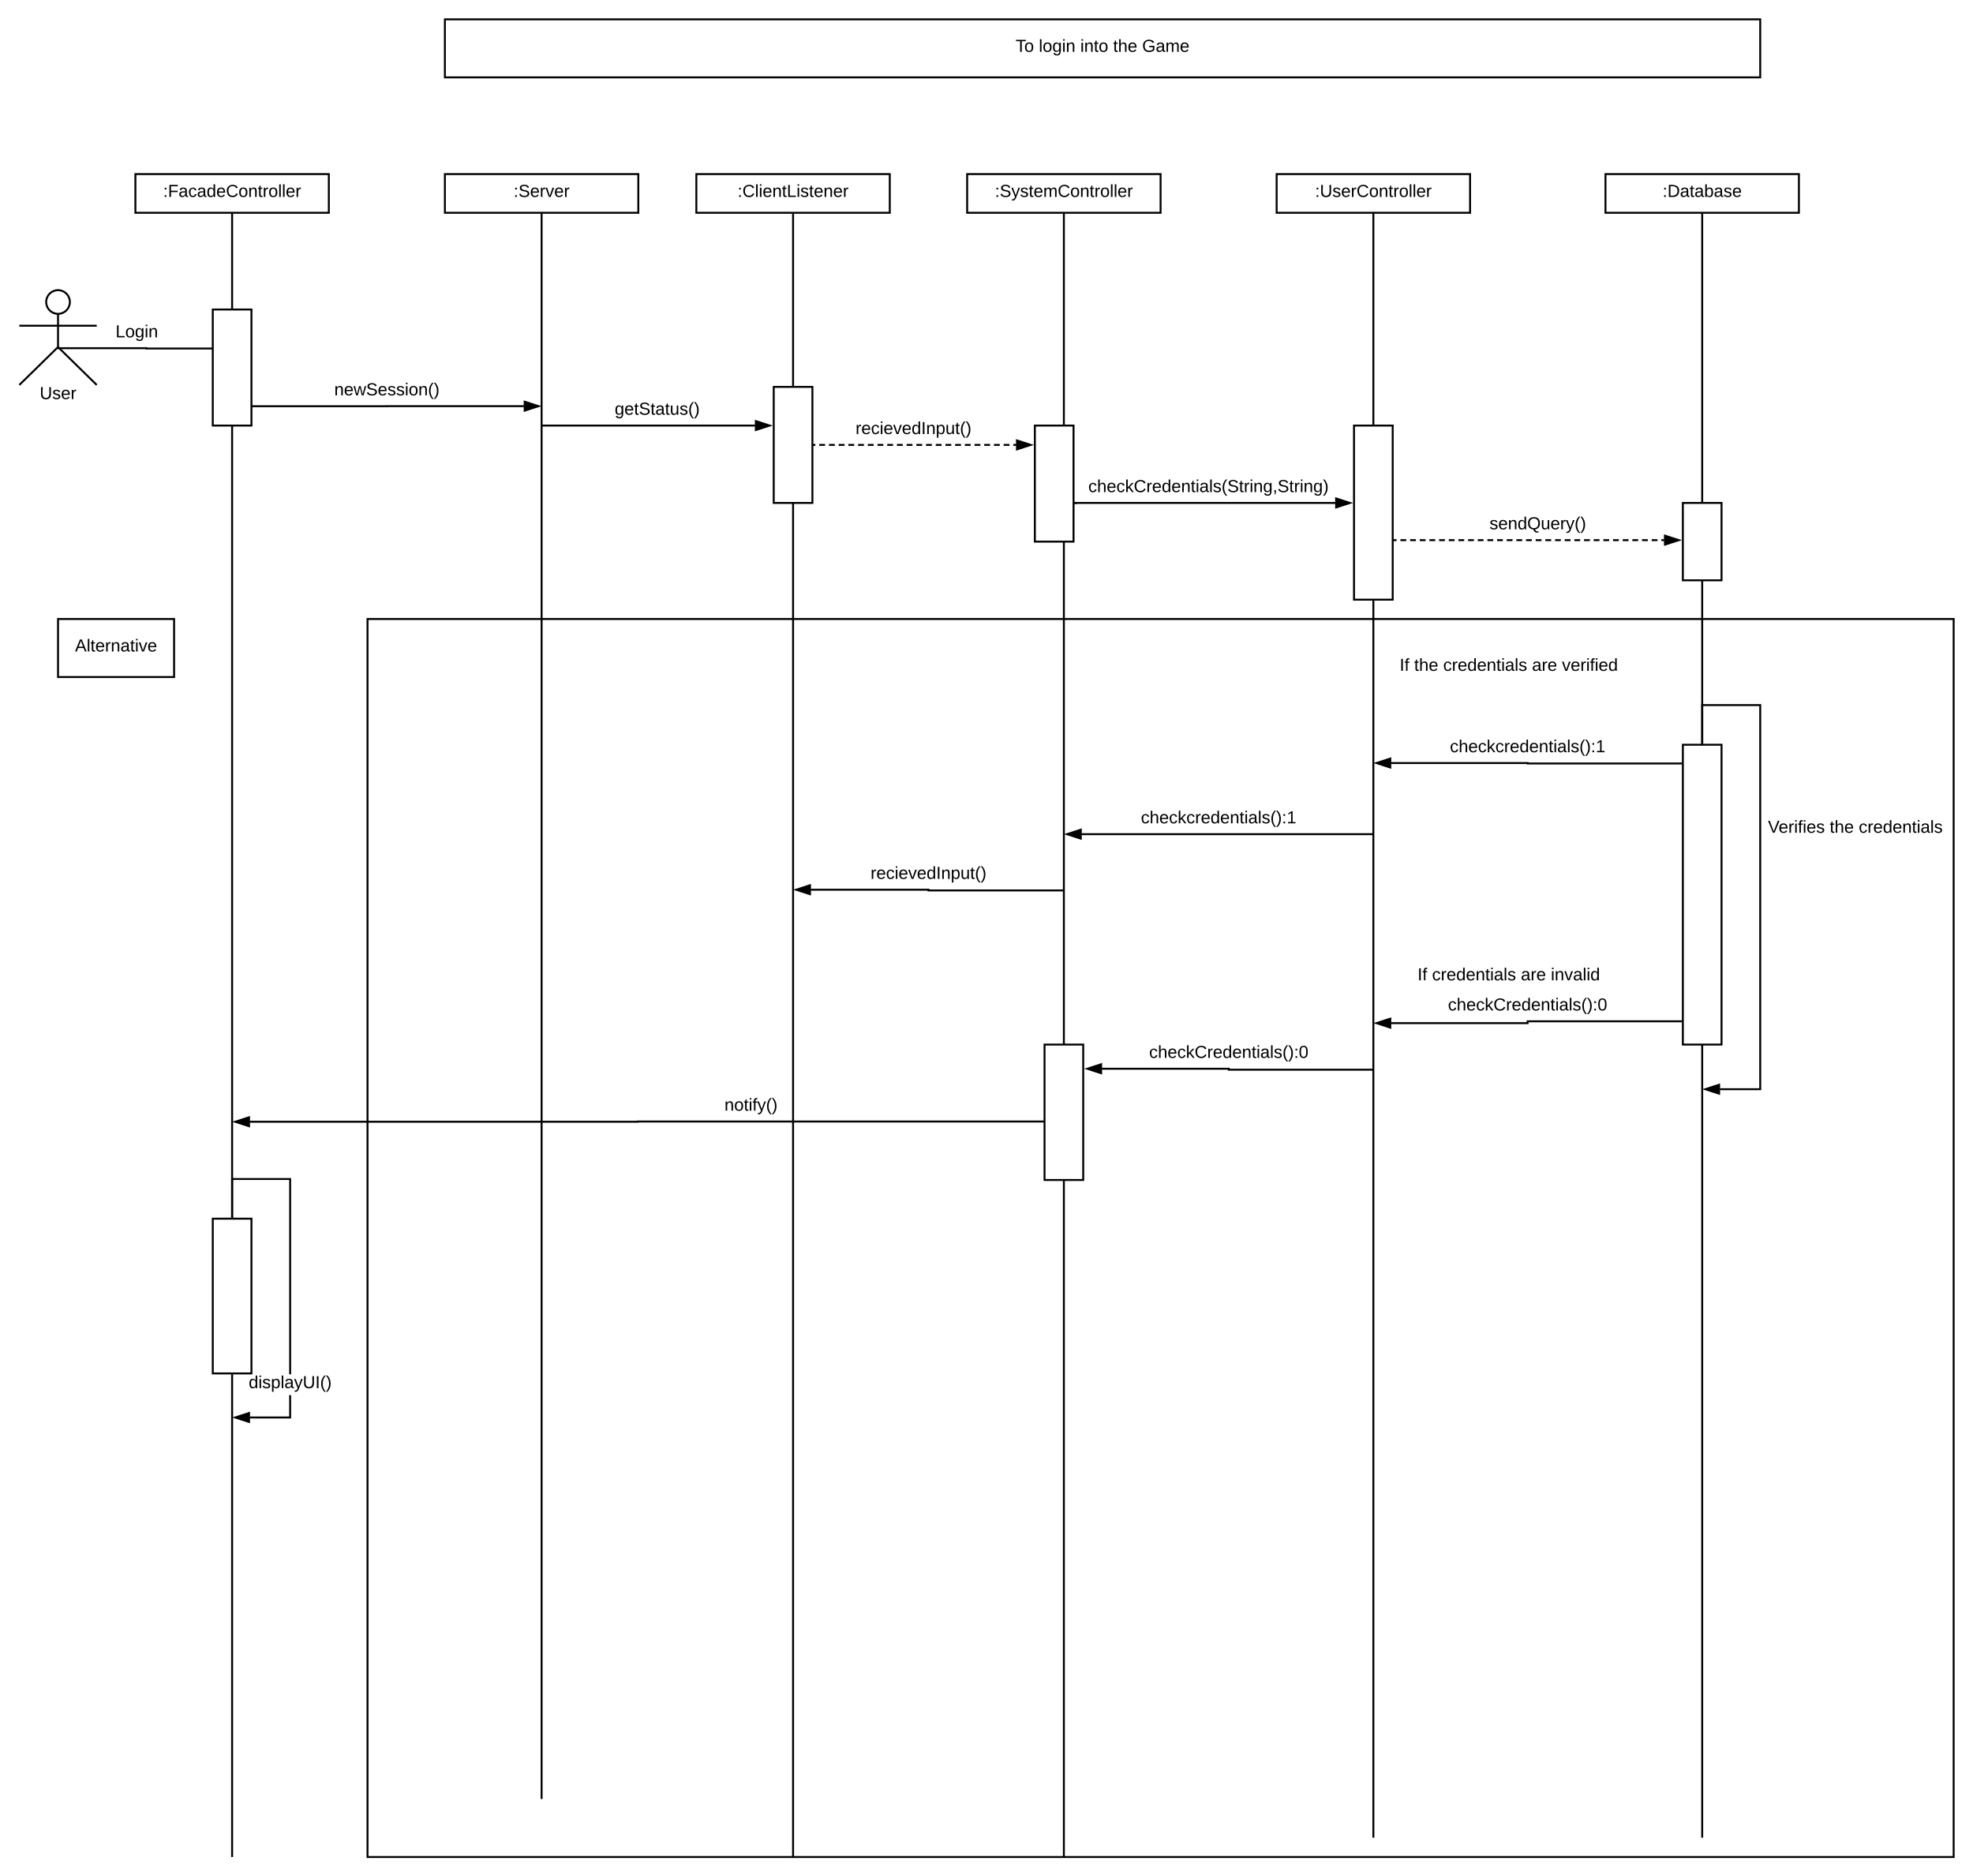 <svg xmlns="http://www.w3.org/2000/svg" xmlns:xlink="http://www.w3.org/1999/xlink" xmlns:lucid="lucid" width="2040" height="1940"><g transform="translate(280 -60)" lucid:page-tab-id="k~nou_MWUIXT"><path d="M-1696 0h3456v2656h-3456z" fill="#fff"/><path d="M180 80h1360v60H180z" stroke="#000" stroke-width="2" fill="#fff"/><use xlink:href="#a" transform="matrix(1,0,0,1,185,85) translate(585.125 28.6)"/><use xlink:href="#b" transform="matrix(1,0,0,1,185,85) translate(609.075 28.6)"/><use xlink:href="#c" transform="matrix(1,0,0,1,185,85) translate(651.975 28.6)"/><use xlink:href="#d" transform="matrix(1,0,0,1,185,85) translate(685.925 28.6)"/><use xlink:href="#e" transform="matrix(1,0,0,1,185,85) translate(715.925 28.6)"/><path d="M-140 240H60v40h-200z" stroke="#000" stroke-width="2" fill="#fff"/><use xlink:href="#f" transform="matrix(1,0,0,1,-135,245) translate(23.65 18.6)"/><path d="M720 240h200v40H720z" stroke="#000" stroke-width="2" fill="#fff"/><use xlink:href="#g" transform="matrix(1,0,0,1,725,245) translate(23.65 18.6)"/><path d="M1040 240h200v40h-200z" stroke="#000" stroke-width="2" fill="#fff"/><use xlink:href="#h" transform="matrix(1,0,0,1,1045,245) translate(34.675 18.6)"/><path d="M1380 240h200v40h-200z" stroke="#000" stroke-width="2" fill="#fff"/><use xlink:href="#i" transform="matrix(1,0,0,1,1385,245) translate(54.025 18.6)"/><path d="M-40 281v1699" stroke="#000" stroke-width="2" fill="none"/><path d="M-39 281h-2v-1h2z"/><path d="M820 281v1699" stroke="#000" stroke-width="2" fill="none"/><path d="M821 281h-2v-1h2z"/><path d="M1140 281v1679" stroke="#000" stroke-width="2" fill="none"/><path d="M1141 281h-2v-1h2z"/><path d="M1480 281v1679" stroke="#000" stroke-width="2" fill="none"/><path d="M1481 281h-2v-1h2z"/><path d="M-207.75 372.25c0 6.77-5.48 12.25-12.25 12.25s-12.25-5.48-12.25-12.25S-226.77 360-220 360s12.25 5.48 12.25 12.25z" stroke="#000" stroke-width="2" fill="#fff"/><path d="M-260 360h80v98h-80z" fill="none"/><path d="M-220 384.5v34.3l40 39.2m-40-39.2l-40 39.2m0-61.25h80" stroke="#000" stroke-width="2" fill="none"/><use xlink:href="#j" transform="matrix(1,0,0,1,-340,458) translate(101.05 14.6)"/><path d="M-217.35 420h88.68v.33h70.43M-217.35 420h-3" stroke="#000" stroke-width="2" fill="none"/><path d="M-43.24 420.33l-14.26 4.64v-9.27z" stroke="#000" stroke-width="2"/><use xlink:href="#k" transform="matrix(1,0,0,1,-160.527,394.4) translate(0 14.4)"/><path d="M440 240h200v40H440z" stroke="#000" stroke-width="2" fill="#fff"/><use xlink:href="#l" transform="matrix(1,0,0,1,445,245) translate(37.625 18.6)"/><path d="M540 281v1699" stroke="#000" stroke-width="2" fill="none"/><path d="M541 281h-2v-1h2z"/><path d="M-40 480h160v-.06h141.76" stroke="#000" stroke-width="2" fill="none"/><path d="M276.76 479.94l-14.26 4.64v-9.27z" stroke="#000" stroke-width="2"/><use xlink:href="#m" transform="matrix(1,0,0,1,65.599,454.345) translate(0 14.4)"/><path d="M540 520h230.76" fill="none"/><path d="M540 520h3m4.02 0h6.02m4.02 0h6.02m4 0h6.03m4.02 0h6.02m4.02 0h6.02m4 0h6.03m4.02 0h6.02m4.02 0h6.02m4 0h6.03m4.02 0h6.02m4.02 0h6.02m4 0h6.03m4.02 0h6.02m4.02 0h6m4.03 0h6m4.02 0h6.02m4 0h6.03m4.02 0h6m4.02 0h6.02m4 0h6.03m4.02 0h6m4.02 0h6.02m4 0h3.02" stroke="#000" stroke-width="2" fill="none"/><path d="M785.76 520l-14.26 4.64v-9.28z"/><path d="M789 520l-18.5 6v-12zm-16.5 3.26l10.03-3.26-10.03-3.26z"/><use xlink:href="#n" transform="matrix(1,0,0,1,604.6,494.4) translate(0 14.4)"/><path d="M820 580h280.76" stroke="#000" stroke-width="2" fill="none"/><path d="M1115.76 580l-14.26 4.64v-9.28z"/><path d="M1119 580l-18.5 6v-12zm-16.5 3.26l10.03-3.26-10.03-3.26z"/><use xlink:href="#o" transform="matrix(1,0,0,1,845.25,554.4) translate(0 14.4)"/><path d="M1161 618.46h279.76" fill="none"/><path d="M1161 618.46h3m4 0h6m4 0h5.98m4 0h6m4 0h5.98m4 0h6m4 0h6m3.98 0h6m4 0h6m4 0h5.98m4 0h6m4 0h5.98m4 0h6m4 0h6m3.98 0h6m4 0h5.99m4 0h6m4 0h5.98m4 0h6m4 0h6m3.98 0h6m4 0h6m4 0h5.98m4 0h6m4 0h6m4 0h6m3.98 0h6m4 0h6m4 0h2.98" stroke="#000" stroke-width="2" fill="none"/><path d="M1161 619.46h-1v-2h1zM1455.76 618.46l-14.26 4.64v-9.28z"/><path d="M1459 618.46l-18.5 6v-12zm-16.5 3.26l10.03-3.26-10.03-3.26z"/><use xlink:href="#p" transform="matrix(1,0,0,1,1260.075,592.86) translate(0 14.4)"/><path d="M100 700h1640v1280H100z" stroke="#000" stroke-width="2" fill="none"/><path d="M-220 700h120v60h-120z" stroke="#000" stroke-width="2" fill="#fff"/><use xlink:href="#q" transform="matrix(1,0,0,1,-215,705) translate(12.575 28.6)"/><path d="M1160 720h240v60h-240z" stroke="#000" stroke-opacity="0" stroke-width="2" fill="#fff" fill-opacity="0"/><use xlink:href="#r" transform="matrix(1,0,0,1,1165,725) translate(2.175 28.6)"/><use xlink:href="#d" transform="matrix(1,0,0,1,1165,725) translate(17.175 28.6)"/><use xlink:href="#s" transform="matrix(1,0,0,1,1165,725) translate(47.175 28.6)"/><use xlink:href="#t" transform="matrix(1,0,0,1,1165,725) translate(139.025 28.6)"/><use xlink:href="#u" transform="matrix(1,0,0,1,1165,725) translate(169.975 28.6)"/><path d="M1158.24 848.93h141.26v.44H1459" stroke="#000" stroke-width="2" fill="none"/><path d="M1143.24 848.93l14.26-4.63v9.27z" stroke="#000" stroke-width="2"/><use xlink:href="#v" transform="matrix(1,0,0,1,1219.133,823.333) translate(0 14.4)"/><path d="M838.24 922.47H1140" stroke="#000" stroke-width="2" fill="none"/><path d="M823.24 922.47l14.26-4.64v9.27z" stroke="#000" stroke-width="2"/><use xlink:href="#v" transform="matrix(1,0,0,1,899.625,896.869) translate(0 14.4)"/><path d="M558.24 979.9H680v.73h140" stroke="#000" stroke-width="2" fill="none"/><path d="M543.24 979.9l14.26-4.63v9.27z" stroke="#000" stroke-width="2"/><use xlink:href="#n" transform="matrix(1,0,0,1,620.116,954.307) translate(0 14.4)"/><path d="M1160 1040h240v60h-240z" stroke="#000" stroke-opacity="0" stroke-width="2" fill="#fff" fill-opacity="0"/><use xlink:href="#r" transform="matrix(1,0,0,1,1165,1045) translate(20.675 28.6)"/><use xlink:href="#s" transform="matrix(1,0,0,1,1165,1045) translate(35.675 28.6)"/><use xlink:href="#t" transform="matrix(1,0,0,1,1165,1045) translate(127.525 28.6)"/><use xlink:href="#w" transform="matrix(1,0,0,1,1165,1045) translate(158.475 28.6)"/><path d="M-60 1320h40v160h-40z" stroke="#000" stroke-width="2" fill="#fff"/><path d="M1158.24 1117.84h141.26v-1.9H1459" stroke="#000" stroke-width="2" fill="none"/><path d="M1143.24 1117.84l14.26-4.63v9.28z" stroke="#000" stroke-width="2"/><use xlink:href="#x" transform="matrix(1,0,0,1,1217.118,1090.357) translate(0 14.4)"/><path d="M859.24 1164.98H990.5v1H1140" stroke="#000" stroke-width="2" fill="none"/><path d="M858.5 1169.6l-14.26-4.62 14.26-4.64z"/><path d="M859.5 1171l-18.5-6.02 18.5-6zm-12.03-6.02l10.03 3.26v-6.52z"/><use xlink:href="#x" transform="matrix(1,0,0,1,908.167,1139.38) translate(0 14.4)"/><path d="M-21.76 1219.8H379.5v-.25H799" stroke="#000" stroke-width="2" fill="none"/><path d="M-36.76 1219.8l14.26-4.63v9.27z" stroke="#000" stroke-width="2"/><path d="M800 1220.55h-1v-2h1z"/><use xlink:href="#y" transform="matrix(1,0,0,1,469.047,1193.947) translate(0 14.4)"/><path d="M21 1526.55h-42.76v-2H19v-22.1h2zm0-45.7h-2V1280h-58v39h-2v-41h62z"/><path d="M-39 1320h-2v-1h2zM-22.5 1530.2l-14.26-4.65 14.26-4.63z"/><path d="M-21.5 1531.56l-18.5-6 18.5-6.02zm-12.03-6l10.03 3.25v-6.5z"/><use xlink:href="#z" transform="matrix(1,0,0,1,-22.875,1480.843) translate(0 14.4)"/><path d="M-60 380h40v120h-40zM520 460h40v120h-40zM790 500h40v120h-40z" stroke="#000" stroke-width="2" fill="#fff"/><path d="M831 580h2.18" stroke="#000" stroke-width="2" fill="none"/><path d="M831 581h-1v-2h1z"/><path d="M1120 500h40v180h-40zM1460 580h40v80h-40zM1460 830h40v310h-40zM800 1140h40v140h-40z" stroke="#000" stroke-width="2" fill="#fff"/><path d="M1480 829v-40h60v397.16h-41.76" stroke="#000" stroke-width="2" fill="none"/><path d="M1481 830h-2v-1h2z"/><path d="M1483.24 1186.16l14.26-4.64v9.27z" stroke="#000" stroke-width="2"/><g><use xlink:href="#A" transform="matrix(1,0,0,1,1548,906.614) translate(0 14.4)"/><use xlink:href="#d" transform="matrix(1,0,0,1,1548,906.614) translate(63.85 14.4)"/><use xlink:href="#B" transform="matrix(1,0,0,1,1548,906.614) translate(93.85 14.4)"/></g><path d="M180 240h200v40H180z" stroke="#000" stroke-width="2" fill="#fff"/><g><use xlink:href="#C" transform="matrix(1,0,0,1,185,245) translate(66.05 18.6)"/></g><path d="M280 281v1639" stroke="#000" stroke-width="2" fill="none"/><path d="M281 281h-2v-1h2z"/><path d="M280 500h220.76" stroke="#000" stroke-width="2" fill="none"/><path d="M515.76 500l-14.26 4.64v-9.28z"/><path d="M519 500l-18.5 6v-12zm-16.5 3.26l10.03-3.26-10.03-3.26z"/><g><use xlink:href="#D" transform="matrix(1,0,0,1,355.55,474.4) translate(0 14.4)"/></g><defs><path d="M127-220V0H93v-220H8v-28h204v28h-85" id="E"/><path d="M100-194c62-1 85 37 85 99 1 63-27 99-86 99S16-35 15-95c0-66 28-99 85-99zM99-20c44 1 53-31 53-75 0-43-8-75-51-75s-53 32-53 75 10 74 51 75" id="F"/><g id="a"><use transform="matrix(0.05,0,0,0.05,0,0)" xlink:href="#E"/><use transform="matrix(0.05,0,0,0.05,8.95,0)" xlink:href="#F"/></g><path d="M24 0v-261h32V0H24" id="G"/><path d="M177-190C167-65 218 103 67 71c-23-6-38-20-44-43l32-5c15 47 100 32 89-28v-30C133-14 115 1 83 1 29 1 15-40 15-95c0-56 16-97 71-98 29-1 48 16 59 35 1-10 0-23 2-32h30zM94-22c36 0 50-32 50-73 0-42-14-75-50-75-39 0-46 34-46 75s6 73 46 73" id="H"/><path d="M24-231v-30h32v30H24zM24 0v-190h32V0H24" id="I"/><path d="M117-194c89-4 53 116 60 194h-32v-121c0-31-8-49-39-48C34-167 62-67 57 0H25l-1-190h30c1 10-1 24 2 32 11-22 29-35 61-36" id="J"/><g id="b"><use transform="matrix(0.05,0,0,0.05,0,0)" xlink:href="#G"/><use transform="matrix(0.05,0,0,0.05,3.95,0)" xlink:href="#F"/><use transform="matrix(0.05,0,0,0.05,13.95,0)" xlink:href="#H"/><use transform="matrix(0.05,0,0,0.05,23.95,0)" xlink:href="#I"/><use transform="matrix(0.05,0,0,0.05,27.9,0)" xlink:href="#J"/></g><path d="M59-47c-2 24 18 29 38 22v24C64 9 27 4 27-40v-127H5v-23h24l9-43h21v43h35v23H59v120" id="K"/><g id="c"><use transform="matrix(0.05,0,0,0.05,0,0)" xlink:href="#I"/><use transform="matrix(0.05,0,0,0.05,3.95,0)" xlink:href="#J"/><use transform="matrix(0.05,0,0,0.05,13.95,0)" xlink:href="#K"/><use transform="matrix(0.05,0,0,0.05,18.95,0)" xlink:href="#F"/></g><path d="M106-169C34-169 62-67 57 0H25v-261h32l-1 103c12-21 28-36 61-36 89 0 53 116 60 194h-32v-121c2-32-8-49-39-48" id="L"/><path d="M100-194c63 0 86 42 84 106H49c0 40 14 67 53 68 26 1 43-12 49-29l28 8c-11 28-37 45-77 45C44 4 14-33 15-96c1-61 26-98 85-98zm52 81c6-60-76-77-97-28-3 7-6 17-6 28h103" id="M"/><g id="d"><use transform="matrix(0.05,0,0,0.05,0,0)" xlink:href="#K"/><use transform="matrix(0.05,0,0,0.05,5,0)" xlink:href="#L"/><use transform="matrix(0.05,0,0,0.05,15,0)" xlink:href="#M"/></g><path d="M143 4C61 4 22-44 18-125c-5-107 100-154 193-111 17 8 29 25 37 43l-32 9c-13-25-37-40-76-40-61 0-88 39-88 99 0 61 29 100 91 101 35 0 62-11 79-27v-45h-74v-28h105v86C228-13 192 4 143 4" id="N"/><path d="M141-36C126-15 110 5 73 4 37 3 15-17 15-53c-1-64 63-63 125-63 3-35-9-54-41-54-24 1-41 7-42 31l-33-3c5-37 33-52 76-52 45 0 72 20 72 64v82c-1 20 7 32 28 27v20c-31 9-61-2-59-35zM48-53c0 20 12 33 32 33 41-3 63-29 60-74-43 2-92-5-92 41" id="O"/><path d="M210-169c-67 3-38 105-44 169h-31v-121c0-29-5-50-35-48C34-165 62-65 56 0H25l-1-190h30c1 10-1 24 2 32 10-44 99-50 107 0 11-21 27-35 58-36 85-2 47 119 55 194h-31v-121c0-29-5-49-35-48" id="P"/><g id="e"><use transform="matrix(0.05,0,0,0.05,0,0)" xlink:href="#N"/><use transform="matrix(0.05,0,0,0.05,14,0)" xlink:href="#O"/><use transform="matrix(0.05,0,0,0.05,24,0)" xlink:href="#P"/><use transform="matrix(0.05,0,0,0.05,38.95,0)" xlink:href="#M"/></g><path d="M33-154v-36h34v36H33zM33 0v-36h34V0H33" id="Q"/><path d="M63-220v92h138v28H63V0H30v-248h175v28H63" id="R"/><path d="M96-169c-40 0-48 33-48 73s9 75 48 75c24 0 41-14 43-38l32 2c-6 37-31 61-74 61-59 0-76-41-82-99-10-93 101-131 147-64 4 7 5 14 7 22l-32 3c-4-21-16-35-41-35" id="S"/><path d="M85-194c31 0 48 13 60 33l-1-100h32l1 261h-30c-2-10 0-23-3-31C134-8 116 4 85 4 32 4 16-35 15-94c0-66 23-100 70-100zm9 24c-40 0-46 34-46 75 0 40 6 74 45 74 42 0 51-32 51-76 0-42-9-74-50-73" id="T"/><path d="M212-179c-10-28-35-45-73-45-59 0-87 40-87 99 0 60 29 101 89 101 43 0 62-24 78-52l27 14C228-24 195 4 139 4 59 4 22-46 18-125c-6-104 99-153 187-111 19 9 31 26 39 46" id="U"/><path d="M114-163C36-179 61-72 57 0H25l-1-190h30c1 12-1 29 2 39 6-27 23-49 58-41v29" id="V"/><g id="f"><use transform="matrix(0.05,0,0,0.05,0,0)" xlink:href="#Q"/><use transform="matrix(0.05,0,0,0.05,5,0)" xlink:href="#R"/><use transform="matrix(0.05,0,0,0.05,15.95,0)" xlink:href="#O"/><use transform="matrix(0.05,0,0,0.05,25.95,0)" xlink:href="#S"/><use transform="matrix(0.05,0,0,0.05,34.95,0)" xlink:href="#O"/><use transform="matrix(0.05,0,0,0.05,44.95,0)" xlink:href="#T"/><use transform="matrix(0.05,0,0,0.05,54.95,0)" xlink:href="#M"/><use transform="matrix(0.05,0,0,0.05,64.95,0)" xlink:href="#U"/><use transform="matrix(0.05,0,0,0.05,77.9,0)" xlink:href="#F"/><use transform="matrix(0.05,0,0,0.05,87.9,0)" xlink:href="#J"/><use transform="matrix(0.05,0,0,0.05,97.9,0)" xlink:href="#K"/><use transform="matrix(0.05,0,0,0.05,102.9,0)" xlink:href="#V"/><use transform="matrix(0.05,0,0,0.05,108.85,0)" xlink:href="#F"/><use transform="matrix(0.05,0,0,0.05,118.85,0)" xlink:href="#G"/><use transform="matrix(0.05,0,0,0.05,122.8,0)" xlink:href="#G"/><use transform="matrix(0.05,0,0,0.05,126.75,0)" xlink:href="#M"/><use transform="matrix(0.05,0,0,0.05,136.75,0)" xlink:href="#V"/></g><path d="M185-189c-5-48-123-54-124 2 14 75 158 14 163 119 3 78-121 87-175 55-17-10-28-26-33-46l33-7c5 56 141 63 141-1 0-78-155-14-162-118-5-82 145-84 179-34 5 7 8 16 11 25" id="W"/><path d="M179-190L93 31C79 59 56 82 12 73V49c39 6 53-20 64-50L1-190h34L92-34l54-156h33" id="X"/><path d="M135-143c-3-34-86-38-87 0 15 53 115 12 119 90S17 21 10-45l28-5c4 36 97 45 98 0-10-56-113-15-118-90-4-57 82-63 122-42 12 7 21 19 24 35" id="Y"/><g id="g"><use transform="matrix(0.05,0,0,0.05,0,0)" xlink:href="#Q"/><use transform="matrix(0.05,0,0,0.05,5,0)" xlink:href="#W"/><use transform="matrix(0.05,0,0,0.05,17,0)" xlink:href="#X"/><use transform="matrix(0.05,0,0,0.05,26,0)" xlink:href="#Y"/><use transform="matrix(0.05,0,0,0.05,35,0)" xlink:href="#K"/><use transform="matrix(0.05,0,0,0.05,40,0)" xlink:href="#M"/><use transform="matrix(0.05,0,0,0.05,50,0)" xlink:href="#P"/><use transform="matrix(0.05,0,0,0.05,64.95,0)" xlink:href="#U"/><use transform="matrix(0.05,0,0,0.05,77.9,0)" xlink:href="#F"/><use transform="matrix(0.05,0,0,0.05,87.9,0)" xlink:href="#J"/><use transform="matrix(0.05,0,0,0.05,97.9,0)" xlink:href="#K"/><use transform="matrix(0.05,0,0,0.05,102.9,0)" xlink:href="#V"/><use transform="matrix(0.05,0,0,0.05,108.85,0)" xlink:href="#F"/><use transform="matrix(0.05,0,0,0.05,118.85,0)" xlink:href="#G"/><use transform="matrix(0.05,0,0,0.05,122.8,0)" xlink:href="#G"/><use transform="matrix(0.05,0,0,0.05,126.75,0)" xlink:href="#M"/><use transform="matrix(0.05,0,0,0.05,136.75,0)" xlink:href="#V"/></g><path d="M232-93c-1 65-40 97-104 97C67 4 28-28 28-90v-158h33c8 89-33 224 67 224 102 0 64-133 71-224h33v155" id="Z"/><g id="h"><use transform="matrix(0.05,0,0,0.05,0,0)" xlink:href="#Q"/><use transform="matrix(0.05,0,0,0.05,5,0)" xlink:href="#Z"/><use transform="matrix(0.05,0,0,0.05,17.95,0)" xlink:href="#Y"/><use transform="matrix(0.05,0,0,0.05,26.95,0)" xlink:href="#M"/><use transform="matrix(0.05,0,0,0.05,36.95,0)" xlink:href="#V"/><use transform="matrix(0.05,0,0,0.05,42.9,0)" xlink:href="#U"/><use transform="matrix(0.05,0,0,0.05,55.85,0)" xlink:href="#F"/><use transform="matrix(0.05,0,0,0.05,65.85,0)" xlink:href="#J"/><use transform="matrix(0.05,0,0,0.05,75.85,0)" xlink:href="#K"/><use transform="matrix(0.05,0,0,0.05,80.85,0)" xlink:href="#V"/><use transform="matrix(0.05,0,0,0.05,86.8,0)" xlink:href="#F"/><use transform="matrix(0.05,0,0,0.05,96.8,0)" xlink:href="#G"/><use transform="matrix(0.05,0,0,0.05,100.75,0)" xlink:href="#G"/><use transform="matrix(0.05,0,0,0.05,104.7,0)" xlink:href="#M"/><use transform="matrix(0.05,0,0,0.05,114.7,0)" xlink:href="#V"/></g><path d="M30-248c118-7 216 8 213 122C240-48 200 0 122 0H30v-248zM63-27c89 8 146-16 146-99s-60-101-146-95v194" id="aa"/><path d="M115-194c53 0 69 39 70 98 0 66-23 100-70 100C84 3 66-7 56-30L54 0H23l1-261h32v101c10-23 28-34 59-34zm-8 174c40 0 45-34 45-75 0-40-5-75-45-74-42 0-51 32-51 76 0 43 10 73 51 73" id="ab"/><g id="i"><use transform="matrix(0.05,0,0,0.05,0,0)" xlink:href="#Q"/><use transform="matrix(0.05,0,0,0.05,5,0)" xlink:href="#aa"/><use transform="matrix(0.05,0,0,0.05,17.95,0)" xlink:href="#O"/><use transform="matrix(0.05,0,0,0.05,27.95,0)" xlink:href="#K"/><use transform="matrix(0.05,0,0,0.05,32.95,0)" xlink:href="#O"/><use transform="matrix(0.05,0,0,0.05,42.95,0)" xlink:href="#ab"/><use transform="matrix(0.05,0,0,0.05,52.95,0)" xlink:href="#O"/><use transform="matrix(0.05,0,0,0.05,62.95,0)" xlink:href="#Y"/><use transform="matrix(0.05,0,0,0.05,71.95,0)" xlink:href="#M"/></g><g id="j"><use transform="matrix(0.05,0,0,0.05,0,0)" xlink:href="#Z"/><use transform="matrix(0.05,0,0,0.05,12.95,0)" xlink:href="#Y"/><use transform="matrix(0.05,0,0,0.05,21.95,0)" xlink:href="#M"/><use transform="matrix(0.05,0,0,0.05,31.95,0)" xlink:href="#V"/></g><path d="M30 0v-248h33v221h125V0H30" id="ac"/><g id="k"><use transform="matrix(0.05,0,0,0.05,0,0)" xlink:href="#ac"/><use transform="matrix(0.05,0,0,0.05,10,0)" xlink:href="#F"/><use transform="matrix(0.05,0,0,0.05,20,0)" xlink:href="#H"/><use transform="matrix(0.05,0,0,0.05,30,0)" xlink:href="#I"/><use transform="matrix(0.05,0,0,0.05,33.95,0)" xlink:href="#J"/></g><g id="l"><use transform="matrix(0.05,0,0,0.05,0,0)" xlink:href="#Q"/><use transform="matrix(0.05,0,0,0.05,5,0)" xlink:href="#U"/><use transform="matrix(0.05,0,0,0.05,17.95,0)" xlink:href="#G"/><use transform="matrix(0.05,0,0,0.05,21.9,0)" xlink:href="#I"/><use transform="matrix(0.05,0,0,0.05,25.85,0)" xlink:href="#M"/><use transform="matrix(0.05,0,0,0.05,35.85,0)" xlink:href="#J"/><use transform="matrix(0.05,0,0,0.05,45.85,0)" xlink:href="#K"/><use transform="matrix(0.05,0,0,0.05,50.85,0)" xlink:href="#ac"/><use transform="matrix(0.05,0,0,0.05,60.85,0)" xlink:href="#I"/><use transform="matrix(0.05,0,0,0.05,64.8,0)" xlink:href="#Y"/><use transform="matrix(0.05,0,0,0.05,73.8,0)" xlink:href="#K"/><use transform="matrix(0.05,0,0,0.05,78.8,0)" xlink:href="#M"/><use transform="matrix(0.05,0,0,0.05,88.8,0)" xlink:href="#J"/><use transform="matrix(0.05,0,0,0.05,98.8,0)" xlink:href="#M"/><use transform="matrix(0.05,0,0,0.05,108.8,0)" xlink:href="#V"/></g><path d="M206 0h-36l-40-164L89 0H53L-1-190h32L70-26l43-164h34l41 164 42-164h31" id="ad"/><path d="M87 75C49 33 22-17 22-94c0-76 28-126 65-167h31c-38 41-64 92-64 168S80 34 118 75H87" id="ae"/><path d="M33-261c38 41 65 92 65 168S71 34 33 75H2C39 34 66-17 66-93S39-220 2-261h31" id="af"/><g id="m"><use transform="matrix(0.05,0,0,0.05,0,0)" xlink:href="#J"/><use transform="matrix(0.05,0,0,0.05,10,0)" xlink:href="#M"/><use transform="matrix(0.05,0,0,0.05,20,0)" xlink:href="#ad"/><use transform="matrix(0.05,0,0,0.05,32.95,0)" xlink:href="#W"/><use transform="matrix(0.05,0,0,0.05,44.95,0)" xlink:href="#M"/><use transform="matrix(0.05,0,0,0.05,54.95,0)" xlink:href="#Y"/><use transform="matrix(0.05,0,0,0.05,63.95,0)" xlink:href="#Y"/><use transform="matrix(0.05,0,0,0.05,72.95,0)" xlink:href="#I"/><use transform="matrix(0.05,0,0,0.05,76.9,0)" xlink:href="#F"/><use transform="matrix(0.05,0,0,0.05,86.9,0)" xlink:href="#J"/><use transform="matrix(0.05,0,0,0.05,96.9,0)" xlink:href="#ae"/><use transform="matrix(0.05,0,0,0.05,102.85,0)" xlink:href="#af"/></g><path d="M108 0H70L1-190h34L89-25l56-165h34" id="ag"/><path d="M33 0v-248h34V0H33" id="ah"/><path d="M115-194c55 1 70 41 70 98S169 2 115 4C84 4 66-9 55-30l1 105H24l-1-265h31l2 30c10-21 28-34 59-34zm-8 174c40 0 45-34 45-75s-6-73-45-74c-42 0-51 32-51 76 0 43 10 73 51 73" id="ai"/><path d="M84 4C-5 8 30-112 23-190h32v120c0 31 7 50 39 49 72-2 45-101 50-169h31l1 190h-30c-1-10 1-25-2-33-11 22-28 36-60 37" id="aj"/><g id="n"><use transform="matrix(0.05,0,0,0.05,0,0)" xlink:href="#V"/><use transform="matrix(0.05,0,0,0.05,5.95,0)" xlink:href="#M"/><use transform="matrix(0.05,0,0,0.05,15.95,0)" xlink:href="#S"/><use transform="matrix(0.05,0,0,0.05,24.95,0)" xlink:href="#I"/><use transform="matrix(0.05,0,0,0.05,28.9,0)" xlink:href="#M"/><use transform="matrix(0.05,0,0,0.05,38.9,0)" xlink:href="#ag"/><use transform="matrix(0.05,0,0,0.05,47.9,0)" xlink:href="#M"/><use transform="matrix(0.05,0,0,0.05,57.9,0)" xlink:href="#T"/><use transform="matrix(0.05,0,0,0.05,67.9,0)" xlink:href="#ah"/><use transform="matrix(0.05,0,0,0.05,72.9,0)" xlink:href="#J"/><use transform="matrix(0.05,0,0,0.05,82.9,0)" xlink:href="#ai"/><use transform="matrix(0.05,0,0,0.05,92.9,0)" xlink:href="#aj"/><use transform="matrix(0.05,0,0,0.05,102.9,0)" xlink:href="#K"/><use transform="matrix(0.05,0,0,0.05,107.9,0)" xlink:href="#ae"/><use transform="matrix(0.05,0,0,0.05,113.85,0)" xlink:href="#af"/></g><path d="M143 0L79-87 56-68V0H24v-261h32v163l83-92h37l-77 82L181 0h-38" id="ak"/><path d="M68-38c1 34 0 65-14 84H32c9-13 17-26 17-46H33v-38h35" id="al"/><g id="o"><use transform="matrix(0.05,0,0,0.05,0,0)" xlink:href="#S"/><use transform="matrix(0.05,0,0,0.05,9,0)" xlink:href="#L"/><use transform="matrix(0.05,0,0,0.05,19,0)" xlink:href="#M"/><use transform="matrix(0.05,0,0,0.05,29,0)" xlink:href="#S"/><use transform="matrix(0.05,0,0,0.05,38,0)" xlink:href="#ak"/><use transform="matrix(0.05,0,0,0.05,47,0)" xlink:href="#U"/><use transform="matrix(0.05,0,0,0.05,59.95,0)" xlink:href="#V"/><use transform="matrix(0.05,0,0,0.05,65.9,0)" xlink:href="#M"/><use transform="matrix(0.05,0,0,0.05,75.9,0)" xlink:href="#T"/><use transform="matrix(0.05,0,0,0.05,85.9,0)" xlink:href="#M"/><use transform="matrix(0.05,0,0,0.05,95.9,0)" xlink:href="#J"/><use transform="matrix(0.05,0,0,0.05,105.9,0)" xlink:href="#K"/><use transform="matrix(0.05,0,0,0.05,110.9,0)" xlink:href="#I"/><use transform="matrix(0.05,0,0,0.05,114.85,0)" xlink:href="#O"/><use transform="matrix(0.05,0,0,0.05,124.85,0)" xlink:href="#G"/><use transform="matrix(0.05,0,0,0.05,128.8,0)" xlink:href="#Y"/><use transform="matrix(0.05,0,0,0.05,137.8,0)" xlink:href="#ae"/><use transform="matrix(0.05,0,0,0.05,143.75,0)" xlink:href="#W"/><use transform="matrix(0.05,0,0,0.05,155.75,0)" xlink:href="#K"/><use transform="matrix(0.05,0,0,0.05,160.75,0)" xlink:href="#V"/><use transform="matrix(0.05,0,0,0.05,166.7,0)" xlink:href="#I"/><use transform="matrix(0.05,0,0,0.05,170.65,0)" xlink:href="#J"/><use transform="matrix(0.05,0,0,0.05,180.65,0)" xlink:href="#H"/><use transform="matrix(0.05,0,0,0.05,190.65,0)" xlink:href="#al"/><use transform="matrix(0.05,0,0,0.05,195.65,0)" xlink:href="#W"/><use transform="matrix(0.05,0,0,0.05,207.65,0)" xlink:href="#K"/><use transform="matrix(0.05,0,0,0.05,212.65,0)" xlink:href="#V"/><use transform="matrix(0.05,0,0,0.05,218.6,0)" xlink:href="#I"/><use transform="matrix(0.05,0,0,0.05,222.55,0)" xlink:href="#J"/><use transform="matrix(0.05,0,0,0.05,232.55,0)" xlink:href="#H"/><use transform="matrix(0.05,0,0,0.05,242.55,0)" xlink:href="#af"/></g><path d="M140-251c81 0 123 46 123 126C263-53 228-8 163 1c7 30 30 48 69 40v23c-55 16-95-15-103-61C56-3 17-48 17-125c0-80 42-126 123-126zm0 227c63 0 89-41 89-101s-29-99-89-99c-61 0-89 39-89 99S79-25 140-24" id="am"/><g id="p"><use transform="matrix(0.05,0,0,0.05,0,0)" xlink:href="#Y"/><use transform="matrix(0.05,0,0,0.05,9,0)" xlink:href="#M"/><use transform="matrix(0.05,0,0,0.05,19,0)" xlink:href="#J"/><use transform="matrix(0.05,0,0,0.05,29,0)" xlink:href="#T"/><use transform="matrix(0.05,0,0,0.05,39,0)" xlink:href="#am"/><use transform="matrix(0.05,0,0,0.05,53,0)" xlink:href="#aj"/><use transform="matrix(0.05,0,0,0.05,63,0)" xlink:href="#M"/><use transform="matrix(0.05,0,0,0.05,73,0)" xlink:href="#V"/><use transform="matrix(0.05,0,0,0.05,78.95,0)" xlink:href="#X"/><use transform="matrix(0.05,0,0,0.05,87.95,0)" xlink:href="#ae"/><use transform="matrix(0.05,0,0,0.05,93.9,0)" xlink:href="#af"/></g><path d="M205 0l-28-72H64L36 0H1l101-248h38L239 0h-34zm-38-99l-47-123c-12 45-31 82-46 123h93" id="an"/><g id="q"><use transform="matrix(0.05,0,0,0.05,0,0)" xlink:href="#an"/><use transform="matrix(0.05,0,0,0.05,12,0)" xlink:href="#G"/><use transform="matrix(0.05,0,0,0.05,15.95,0)" xlink:href="#K"/><use transform="matrix(0.05,0,0,0.05,20.95,0)" xlink:href="#M"/><use transform="matrix(0.05,0,0,0.05,30.95,0)" xlink:href="#V"/><use transform="matrix(0.05,0,0,0.05,36.9,0)" xlink:href="#J"/><use transform="matrix(0.05,0,0,0.05,46.9,0)" xlink:href="#O"/><use transform="matrix(0.05,0,0,0.05,56.9,0)" xlink:href="#K"/><use transform="matrix(0.05,0,0,0.05,61.9,0)" xlink:href="#I"/><use transform="matrix(0.05,0,0,0.05,65.85,0)" xlink:href="#ag"/><use transform="matrix(0.05,0,0,0.05,74.85,0)" xlink:href="#M"/></g><path d="M101-234c-31-9-42 10-38 44h38v23H63V0H32v-167H5v-23h27c-7-52 17-82 69-68v24" id="ao"/><g id="r"><use transform="matrix(0.05,0,0,0.05,0,0)" xlink:href="#ah"/><use transform="matrix(0.05,0,0,0.05,5,0)" xlink:href="#ao"/></g><g id="s"><use transform="matrix(0.05,0,0,0.05,0,0)" xlink:href="#S"/><use transform="matrix(0.05,0,0,0.05,9,0)" xlink:href="#V"/><use transform="matrix(0.05,0,0,0.05,14.95,0)" xlink:href="#M"/><use transform="matrix(0.05,0,0,0.05,24.95,0)" xlink:href="#T"/><use transform="matrix(0.05,0,0,0.05,34.95,0)" xlink:href="#M"/><use transform="matrix(0.05,0,0,0.05,44.95,0)" xlink:href="#J"/><use transform="matrix(0.05,0,0,0.05,54.95,0)" xlink:href="#K"/><use transform="matrix(0.05,0,0,0.05,59.95,0)" xlink:href="#I"/><use transform="matrix(0.05,0,0,0.05,63.9,0)" xlink:href="#O"/><use transform="matrix(0.05,0,0,0.05,73.9,0)" xlink:href="#G"/><use transform="matrix(0.05,0,0,0.05,77.85,0)" xlink:href="#Y"/></g><g id="t"><use transform="matrix(0.05,0,0,0.05,0,0)" xlink:href="#O"/><use transform="matrix(0.05,0,0,0.05,10,0)" xlink:href="#V"/><use transform="matrix(0.05,0,0,0.05,15.95,0)" xlink:href="#M"/></g><g id="u"><use transform="matrix(0.05,0,0,0.05,0,0)" xlink:href="#ag"/><use transform="matrix(0.05,0,0,0.05,9,0)" xlink:href="#M"/><use transform="matrix(0.05,0,0,0.05,19,0)" xlink:href="#V"/><use transform="matrix(0.05,0,0,0.05,24.95,0)" xlink:href="#I"/><use transform="matrix(0.05,0,0,0.05,28.9,0)" xlink:href="#ao"/><use transform="matrix(0.05,0,0,0.05,33.9,0)" xlink:href="#I"/><use transform="matrix(0.05,0,0,0.05,37.85,0)" xlink:href="#M"/><use transform="matrix(0.05,0,0,0.05,47.85,0)" xlink:href="#T"/></g><path d="M27 0v-27h64v-190l-56 39v-29l58-41h29v221h61V0H27" id="ap"/><g id="v"><use transform="matrix(0.05,0,0,0.05,0,0)" xlink:href="#S"/><use transform="matrix(0.05,0,0,0.05,9,0)" xlink:href="#L"/><use transform="matrix(0.05,0,0,0.05,19,0)" xlink:href="#M"/><use transform="matrix(0.05,0,0,0.05,29,0)" xlink:href="#S"/><use transform="matrix(0.05,0,0,0.05,38,0)" xlink:href="#ak"/><use transform="matrix(0.05,0,0,0.05,47,0)" xlink:href="#S"/><use transform="matrix(0.05,0,0,0.05,56,0)" xlink:href="#V"/><use transform="matrix(0.05,0,0,0.05,61.95,0)" xlink:href="#M"/><use transform="matrix(0.05,0,0,0.05,71.95,0)" xlink:href="#T"/><use transform="matrix(0.05,0,0,0.05,81.95,0)" xlink:href="#M"/><use transform="matrix(0.05,0,0,0.05,91.95,0)" xlink:href="#J"/><use transform="matrix(0.05,0,0,0.05,101.95,0)" xlink:href="#K"/><use transform="matrix(0.05,0,0,0.05,106.95,0)" xlink:href="#I"/><use transform="matrix(0.05,0,0,0.05,110.9,0)" xlink:href="#O"/><use transform="matrix(0.05,0,0,0.05,120.9,0)" xlink:href="#G"/><use transform="matrix(0.05,0,0,0.05,124.85,0)" xlink:href="#Y"/><use transform="matrix(0.05,0,0,0.05,133.85,0)" xlink:href="#ae"/><use transform="matrix(0.05,0,0,0.05,139.8,0)" xlink:href="#af"/><use transform="matrix(0.05,0,0,0.05,145.75,0)" xlink:href="#Q"/><use transform="matrix(0.05,0,0,0.05,150.75,0)" xlink:href="#ap"/></g><g id="w"><use transform="matrix(0.05,0,0,0.05,0,0)" xlink:href="#I"/><use transform="matrix(0.05,0,0,0.05,3.95,0)" xlink:href="#J"/><use transform="matrix(0.05,0,0,0.05,13.95,0)" xlink:href="#ag"/><use transform="matrix(0.05,0,0,0.05,22.95,0)" xlink:href="#O"/><use transform="matrix(0.05,0,0,0.05,32.95,0)" xlink:href="#G"/><use transform="matrix(0.05,0,0,0.05,36.9,0)" xlink:href="#I"/><use transform="matrix(0.05,0,0,0.05,40.85,0)" xlink:href="#T"/></g><path d="M101-251c68 0 85 55 85 127S166 4 100 4C33 4 14-52 14-124c0-73 17-127 87-127zm-1 229c47 0 54-49 54-102s-4-102-53-102c-51 0-55 48-55 102 0 53 5 102 54 102" id="aq"/><g id="x"><use transform="matrix(0.05,0,0,0.05,0,0)" xlink:href="#S"/><use transform="matrix(0.05,0,0,0.05,9,0)" xlink:href="#L"/><use transform="matrix(0.05,0,0,0.05,19,0)" xlink:href="#M"/><use transform="matrix(0.05,0,0,0.05,29,0)" xlink:href="#S"/><use transform="matrix(0.05,0,0,0.05,38,0)" xlink:href="#ak"/><use transform="matrix(0.05,0,0,0.05,47,0)" xlink:href="#U"/><use transform="matrix(0.05,0,0,0.05,59.95,0)" xlink:href="#V"/><use transform="matrix(0.05,0,0,0.05,65.9,0)" xlink:href="#M"/><use transform="matrix(0.05,0,0,0.05,75.9,0)" xlink:href="#T"/><use transform="matrix(0.05,0,0,0.05,85.9,0)" xlink:href="#M"/><use transform="matrix(0.05,0,0,0.05,95.9,0)" xlink:href="#J"/><use transform="matrix(0.05,0,0,0.05,105.9,0)" xlink:href="#K"/><use transform="matrix(0.05,0,0,0.05,110.9,0)" xlink:href="#I"/><use transform="matrix(0.05,0,0,0.05,114.85,0)" xlink:href="#O"/><use transform="matrix(0.05,0,0,0.05,124.85,0)" xlink:href="#G"/><use transform="matrix(0.05,0,0,0.05,128.8,0)" xlink:href="#Y"/><use transform="matrix(0.05,0,0,0.05,137.8,0)" xlink:href="#ae"/><use transform="matrix(0.05,0,0,0.05,143.75,0)" xlink:href="#af"/><use transform="matrix(0.05,0,0,0.05,149.7,0)" xlink:href="#Q"/><use transform="matrix(0.05,0,0,0.05,154.7,0)" xlink:href="#aq"/></g><g id="y"><use transform="matrix(0.05,0,0,0.05,0,0)" xlink:href="#J"/><use transform="matrix(0.05,0,0,0.05,10,0)" xlink:href="#F"/><use transform="matrix(0.05,0,0,0.05,20,0)" xlink:href="#K"/><use transform="matrix(0.05,0,0,0.05,25,0)" xlink:href="#I"/><use transform="matrix(0.05,0,0,0.05,28.95,0)" xlink:href="#ao"/><use transform="matrix(0.05,0,0,0.05,33.95,0)" xlink:href="#X"/><use transform="matrix(0.05,0,0,0.05,42.95,0)" xlink:href="#ae"/><use transform="matrix(0.05,0,0,0.05,48.9,0)" xlink:href="#af"/></g><g id="z"><use transform="matrix(0.05,0,0,0.05,0,0)" xlink:href="#T"/><use transform="matrix(0.05,0,0,0.05,10,0)" xlink:href="#I"/><use transform="matrix(0.05,0,0,0.05,13.95,0)" xlink:href="#Y"/><use transform="matrix(0.05,0,0,0.05,22.95,0)" xlink:href="#ai"/><use transform="matrix(0.05,0,0,0.05,32.95,0)" xlink:href="#G"/><use transform="matrix(0.05,0,0,0.05,36.9,0)" xlink:href="#O"/><use transform="matrix(0.05,0,0,0.05,46.9,0)" xlink:href="#X"/><use transform="matrix(0.05,0,0,0.05,55.9,0)" xlink:href="#Z"/><use transform="matrix(0.05,0,0,0.05,68.85,0)" xlink:href="#ah"/><use transform="matrix(0.05,0,0,0.05,73.85,0)" xlink:href="#ae"/><use transform="matrix(0.05,0,0,0.05,79.8,0)" xlink:href="#af"/></g><path d="M137 0h-34L2-248h35l83 218 83-218h36" id="ar"/><g id="A"><use transform="matrix(0.05,0,0,0.05,0,0)" xlink:href="#ar"/><use transform="matrix(0.05,0,0,0.05,11,0)" xlink:href="#M"/><use transform="matrix(0.05,0,0,0.05,21,0)" xlink:href="#V"/><use transform="matrix(0.05,0,0,0.05,26.95,0)" xlink:href="#I"/><use transform="matrix(0.05,0,0,0.05,30.9,0)" xlink:href="#ao"/><use transform="matrix(0.05,0,0,0.05,35.9,0)" xlink:href="#I"/><use transform="matrix(0.05,0,0,0.05,39.85,0)" xlink:href="#M"/><use transform="matrix(0.05,0,0,0.05,49.85,0)" xlink:href="#Y"/></g><g id="B"><use transform="matrix(0.05,0,0,0.05,0,0)" xlink:href="#S"/><use transform="matrix(0.05,0,0,0.05,9,0)" xlink:href="#V"/><use transform="matrix(0.05,0,0,0.05,14.95,0)" xlink:href="#M"/><use transform="matrix(0.05,0,0,0.05,24.95,0)" xlink:href="#T"/><use transform="matrix(0.05,0,0,0.05,34.95,0)" xlink:href="#M"/><use transform="matrix(0.05,0,0,0.05,44.95,0)" xlink:href="#J"/><use transform="matrix(0.05,0,0,0.05,54.95,0)" xlink:href="#K"/><use transform="matrix(0.05,0,0,0.05,59.95,0)" xlink:href="#I"/><use transform="matrix(0.05,0,0,0.05,63.9,0)" xlink:href="#O"/><use transform="matrix(0.05,0,0,0.05,73.9,0)" xlink:href="#G"/><use transform="matrix(0.05,0,0,0.05,77.85,0)" xlink:href="#Y"/></g><g id="C"><use transform="matrix(0.05,0,0,0.05,0,0)" xlink:href="#Q"/><use transform="matrix(0.05,0,0,0.05,5,0)" xlink:href="#W"/><use transform="matrix(0.05,0,0,0.05,17,0)" xlink:href="#M"/><use transform="matrix(0.05,0,0,0.05,27,0)" xlink:href="#V"/><use transform="matrix(0.05,0,0,0.05,32.95,0)" xlink:href="#ag"/><use transform="matrix(0.05,0,0,0.05,41.95,0)" xlink:href="#M"/><use transform="matrix(0.05,0,0,0.05,51.95,0)" xlink:href="#V"/></g><g id="D"><use transform="matrix(0.05,0,0,0.05,0,0)" xlink:href="#H"/><use transform="matrix(0.05,0,0,0.05,10,0)" xlink:href="#M"/><use transform="matrix(0.05,0,0,0.05,20,0)" xlink:href="#K"/><use transform="matrix(0.05,0,0,0.05,25,0)" xlink:href="#W"/><use transform="matrix(0.05,0,0,0.05,37,0)" xlink:href="#K"/><use transform="matrix(0.05,0,0,0.05,42,0)" xlink:href="#O"/><use transform="matrix(0.05,0,0,0.05,52,0)" xlink:href="#K"/><use transform="matrix(0.05,0,0,0.05,57,0)" xlink:href="#aj"/><use transform="matrix(0.05,0,0,0.05,67,0)" xlink:href="#Y"/><use transform="matrix(0.05,0,0,0.05,76,0)" xlink:href="#ae"/><use transform="matrix(0.05,0,0,0.05,81.95,0)" xlink:href="#af"/></g></defs></g></svg>